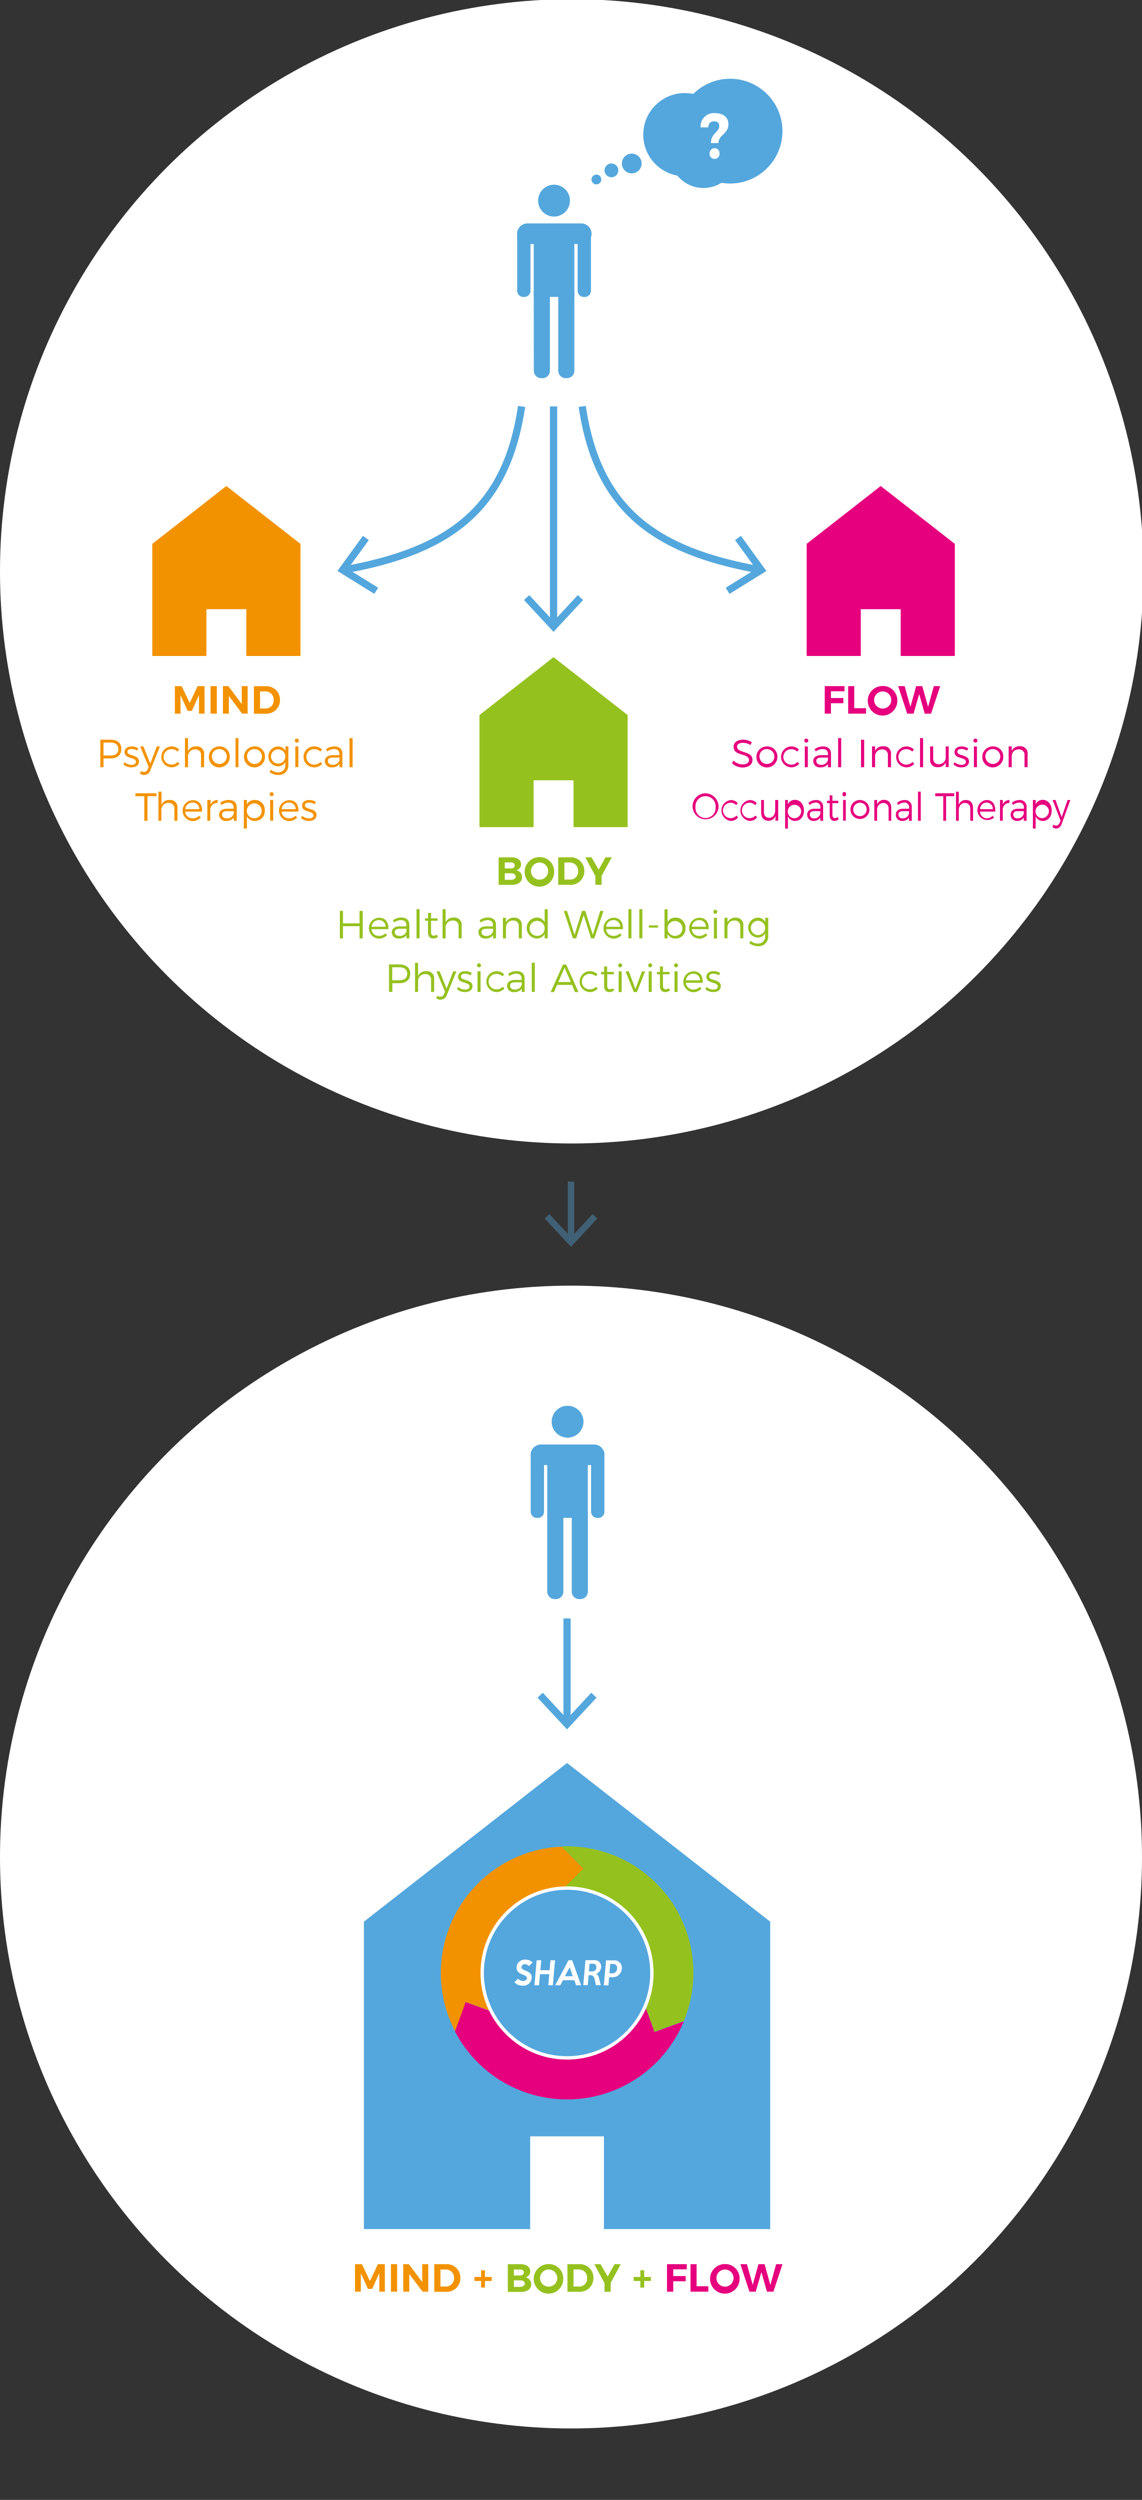 <svg xmlns="http://www.w3.org/2000/svg" viewBox="0 0 320 700"><rect x="0" y="0" width="320" height="700" fill="#333333" stroke="none"/><defs><style>.cls-1{fill:#fff;}.cls-13,.cls-14,.cls-2,.cls-5{fill:none;}.cls-11,.cls-3,.cls-4{fill:#54a7dd;}.cls-10,.cls-15,.cls-3,.cls-9{fill-rule:evenodd;}.cls-13,.cls-14,.cls-5{stroke:#54a7dd;}.cls-11,.cls-14,.cls-5{stroke-miterlimit:10;}.cls-5{stroke-width:2.02px;}.cls-6,.cls-9{fill:#f39200;}.cls-15,.cls-7{fill:#95c11f;}.cls-10,.cls-8{fill:#e6007e;}.cls-11{stroke:#fff;stroke-width:0.94px;}.cls-12{opacity:0.39;}.cls-13{stroke-linejoin:round;stroke-width:1.8px;}.cls-14{stroke-width:2.03px;}</style></defs><title>sharp-single-entry</title><g id="Layer_1" data-name="Layer 1"><circle class="cls-1" cx="160" cy="520" r="160"/><circle class="cls-2" cx="158.89" cy="552.46" r="35.41"/></g><g id="Layer_12" data-name="Layer 12"><path class="cls-3" d="M154.58,398.1h0a4.46,4.46,0,1,1,4.46,4.46A4.46,4.46,0,0,1,154.58,398.1Z"/><path class="cls-3" d="M148.71,407.1h0a1.73,1.73,0,0,1,1.73-1.73h.27a1.73,1.73,0,0,1,1.73,1.73v16.21a1.73,1.73,0,0,1-1.73,1.73h-.27a1.73,1.73,0,0,1-1.73-1.73Z"/><path class="cls-3" d="M165.63,407.1h0a1.73,1.73,0,0,1,1.73-1.73h.27a1.73,1.73,0,0,1,1.73,1.73v16.21a1.73,1.73,0,0,1-1.73,1.73h-.27a1.73,1.73,0,0,1-1.73-1.73Z"/><path class="cls-3" d="M153.35,424h0a2.09,2.09,0,0,1,2.09-2.09h.33a2.09,2.09,0,0,1,2.09,2.09v21.68a2.09,2.09,0,0,1-2.09,2.09h-.33a2.09,2.09,0,0,1-2.09-2.09Z"/><path class="cls-3" d="M160.21,424h0a2.09,2.09,0,0,1,2.09-2.09h.33a2.09,2.09,0,0,1,2.09,2.09v21.68a2.09,2.09,0,0,1-2.09,2.09h-.33a2.09,2.09,0,0,1-2.09-2.09Z"/><path class="cls-3" d="M148.71,407.36h0a2.88,2.88,0,0,1,2.88-2.88h14.89a2.88,2.88,0,0,1,0,5.76H151.59A2.88,2.88,0,0,1,148.71,407.36Z"/><rect class="cls-4" x="153.35" y="409.22" width="11.36" height="15.81"/></g><g id="Layer_11" data-name="Layer 11"><line class="cls-5" x1="158.89" y1="453.18" x2="158.89" y2="482.07"/><polygon class="cls-4" points="150.62 475.37 152.1 473.99 158.89 481.29 165.68 473.99 167.16 475.37 158.89 484.26 150.62 475.37"/></g><g id="Layer_10" data-name="Layer 10"><path class="cls-6" d="M101.42,634l2.24,4.71L105.9,634h1.94v7.7h-1.56v-5.19l-2,4.41H103.1l-2-4.41v5.19H99.48V634Z"/><path class="cls-6" d="M111.28,634v7.7h-1.74V634Z"/><path class="cls-6" d="M114.57,634l3.74,5v-5H120v7.7h-1.58l-3.73-4.94v4.94H113V634Z"/><path class="cls-6" d="M129,637.88a3.81,3.81,0,0,1-4.11,3.85h-3.2V634h3.27A3.77,3.77,0,0,1,129,637.88Zm-1.77,0a2.27,2.27,0,0,0-2.31-2.4h-1.5v4.78H125A2.22,2.22,0,0,0,127.2,637.89Z"/><path class="cls-6" d="M137.77,638.7h-1.88v1.86h-1.08V638.7h-1.88v-1.12h1.88v-1.87h1.08v1.87h1.88Z"/><path class="cls-7" d="M148.57,636a1.7,1.7,0,0,1-1.33,1.69,1.88,1.88,0,0,1,1.61,1.95c0,1.32-1.12,2.13-2.9,2.13h-3.66V634h3.54C147.51,634,148.57,634.77,148.57,636Zm-1.78.32c0-.53-.4-.84-1.06-.83H144v1.68h1.72C146.39,637.13,146.79,636.81,146.79,636.27Zm.26,3.1c0-.56-.51-.9-1.32-.89H144v1.83h1.72C146.54,640.31,147.05,640,147.05,639.38Z"/><path class="cls-7" d="M157.83,637.88a4.14,4.14,0,1,1-4.14-3.91A4,4,0,0,1,157.83,637.88Zm-6.49,0a2.39,2.39,0,0,0,2.38,2.41,2.4,2.4,0,1,0-2.38-2.41Z"/><path class="cls-7" d="M166.29,637.88a3.81,3.81,0,0,1-4.11,3.85H159V634h3.27A3.77,3.77,0,0,1,166.29,637.88Zm-1.77,0a2.27,2.27,0,0,0-2.31-2.4h-1.5v4.78h1.57A2.22,2.22,0,0,0,164.52,637.89Z"/><path class="cls-7" d="M171.12,639.24v2.49h-1.74v-2.44L166.53,634h1.75l2,3.45,1.92-3.45h1.75Z"/><path class="cls-7" d="M182.39,638.7h-1.88v1.86h-1.08V638.7h-1.88v-1.12h1.88v-1.87h1.08v1.87h1.88Z"/><path class="cls-8" d="M192.44,634v1.44h-3.79v1.89h3.48v1.45h-3.48v2.92H186.9V634Z"/><path class="cls-8" d="M195.19,634v6.18h3.3v1.52h-5V634Z"/><path class="cls-8" d="M207.24,637.88a4.14,4.14,0,1,1-4.14-3.91A4,4,0,0,1,207.24,637.88Zm-6.49,0a2.39,2.39,0,0,0,2.38,2.41,2.4,2.4,0,1,0-2.38-2.41Z"/><path class="cls-8" d="M209.3,634l1.62,5.81,1.61-5.81h1.71l1.63,5.81,1.61-5.81h1.78l-2.55,7.7H214.9l-1.55-5.49-1.58,5.49H210l-2.54-7.7Z"/><polygon class="cls-3" points="158.89 493.66 101.97 538.09 101.97 624.17 148.56 624.17 148.56 598.2 169.23 598.2 169.23 624.17 215.82 624.17 215.82 538.09 158.89 493.66"/></g><g id="Layer_9" data-name="Layer 9"><path class="cls-9" d="M135.11,552.46a23.76,23.76,0,0,1,23-23.74l5.45-5.45-6.18-6.18a35.4,35.4,0,0,0-29.84,51.73l3-8.21,7.23,2.63A23.65,23.65,0,0,1,135.11,552.46Z"/><path class="cls-7" d="M194.3,552.46A35.41,35.41,0,0,0,158.89,517c-.52,0-1,0-1.56,0l6.18,6.18-5.45,5.45c.28,0,.55,0,.82,0a23.79,23.79,0,0,1,21.88,33.11l2.62,7.2,8.22-3A35.29,35.29,0,0,0,194.3,552.46Z"/><path class="cls-10" d="M127.49,568.82A35.41,35.41,0,0,0,191.61,566l-8.22,3-2.62-7.2a23.77,23.77,0,0,1-43.06,1.45l-7.23-2.63Z"/><circle class="cls-11" cx="158.89" cy="552.46" r="23.78"/><path class="cls-1" d="M159.3,548.9l-3.73,7H157l.74-1.4h3.2l.49,1.4h1.4l-2.5-7Zm-1,4.47,1.33-2.52.87,2.52Z"/><path class="cls-1" d="M146.4,550.24A1,1,0,0,1,147,550a1.67,1.67,0,0,1,.71.14,1.58,1.58,0,0,1,.52.39l1-1a2.44,2.44,0,0,0-.87-.61,3.26,3.26,0,0,0-1.26-.21,2.47,2.47,0,0,0-.86.15,2.39,2.39,0,0,0-.72.42,2.19,2.19,0,0,0-.52.64,2.1,2.1,0,0,0-.24.82,1.88,1.88,0,0,0,.08.81,1.75,1.75,0,0,0,.35.59,2.15,2.15,0,0,0,.55.43,5.6,5.6,0,0,0,.67.32q.4.16.65.28a1.81,1.81,0,0,1,.39.25.63.63,0,0,1,.18.25.7.7,0,0,1,0,.3.64.64,0,0,1-.1.29.82.82,0,0,1-.21.23,1.08,1.08,0,0,1-.64.21,2.2,2.2,0,0,1-.81-.14,2.3,2.3,0,0,1-.73-.49l-1,1a4.77,4.77,0,0,0,.53.43,2.69,2.69,0,0,0,.55.29,2.93,2.93,0,0,0,.63.17,5,5,0,0,0,.77.05,2.4,2.4,0,0,0,.89-.16,2.48,2.48,0,0,0,.72-.43,2.25,2.25,0,0,0,.5-.63,1.91,1.91,0,0,0,.23-.75,2.31,2.31,0,0,0,0-.74,1.57,1.57,0,0,0-.28-.59,2.12,2.12,0,0,0-.53-.48,4.37,4.37,0,0,0-.81-.4q-.37-.15-.62-.28a2,2,0,0,1-.39-.25.69.69,0,0,1-.2-.26.64.64,0,0,1,0-.3.66.66,0,0,1,.1-.28A.9.9,0,0,1,146.4,550.24Z"/><path class="cls-1" d="M174.14,550.33a2.09,2.09,0,0,0-.42-.74,2,2,0,0,0-.67-.49,2.06,2.06,0,0,0-.86-.18h-2.37l-.61,7h1.28l.2-2.28h1.09a2.29,2.29,0,0,0,.89-.18,2.48,2.48,0,0,0,.76-.5,2.69,2.69,0,0,0,.55-.75,2.58,2.58,0,0,0,.26-.93A2.31,2.31,0,0,0,174.14,550.33Zm-1.32,1.42a1.58,1.58,0,0,1-.3.42,1.44,1.44,0,0,1-.41.29,1.13,1.13,0,0,1-.49.11h-.85l.23-2.64h.85a1,1,0,0,1,.47.11,1.12,1.12,0,0,1,.36.28,1.17,1.17,0,0,1,.22.41,1.31,1.31,0,0,1,0,.51A1.46,1.46,0,0,1,172.82,551.75Z"/><polygon class="cls-1" points="154.01 551.68 151.41 551.68 151.66 548.91 150.38 548.91 149.76 555.9 151.04 555.9 151.31 552.8 153.91 552.8 153.64 555.9 154.91 555.9 155.53 548.91 154.25 548.91 154.01 551.68"/><path class="cls-1" d="M168,552a2.29,2.29,0,0,0,.3-.53,2.09,2.09,0,0,0,.14-.59,2,2,0,0,0-.08-.8,1.75,1.75,0,0,0-.35-.64,1.67,1.67,0,0,0-.59-.42,1.89,1.89,0,0,0-.77-.15h-2.6l-.61,7h1.26l.24-2.78h.48a1.32,1.32,0,0,1,.51.09,1,1,0,0,1,.35.25,1.32,1.32,0,0,1,.23.38,2.43,2.43,0,0,1,.14.48l.33,1.59h1.41a2.26,2.26,0,0,1-.14-.36q-.06-.21-.13-.49l-.1-.42-.08-.35-.08-.31q0-.15-.08-.3a1.59,1.59,0,0,0-.26-.56,1.12,1.12,0,0,0-.48-.35,1.79,1.79,0,0,0,.52-.28A2.32,2.32,0,0,0,168,552Zm-1-.59a1.16,1.16,0,0,1-.26.34,1.13,1.13,0,0,1-.37.21,1.29,1.29,0,0,1-.44.07h-.92l.19-2.18h.92a1.06,1.06,0,0,1,.43.08.94.94,0,0,1,.33.23,1,1,0,0,1,.2.35,1.07,1.07,0,0,1,0,.45A1.15,1.15,0,0,1,167.05,551.45Z"/></g><g id="Layer_8" data-name="Layer 8"><g class="cls-12"><line class="cls-13" x1="160" y1="330.87" x2="160" y2="347.17"/><polygon class="cls-4" points="152.63 341.19 153.95 339.96 160 346.48 166.05 339.96 167.37 341.19 160 349.13 152.63 341.19"/></g></g><g id="Layer_13" data-name="Layer 13"><circle class="cls-1" cx="160.21" cy="159.98" r="160.21"/></g><g id="Layer_7" data-name="Layer 7"><circle class="cls-4" cx="191.89" cy="37.71" r="11.65"/><circle class="cls-4" cx="197.11" cy="43.21" r="9.43"/><circle class="cls-4" cx="204.58" cy="36.72" r="14.67"/><path class="cls-1" d="M200.32,31.68c2.3,0,3.78,1.1,3.78,3.1,0,2.77-2.79,3-2.79,5.28h-2.09c0-2.83,2.32-2.93,2.32-4.83,0-.86-.56-1.26-1.48-1.26s-1.55.56-1.6,1.69l-2.14,0A3.7,3.7,0,0,1,200.32,31.68ZM201.62,43a1.39,1.39,0,1,1-2.77,0,1.39,1.39,0,1,1,2.77,0Z"/><circle class="cls-4" cx="177.02" cy="45.78" r="2.77"/><circle class="cls-4" cx="171.33" cy="47.71" r="1.93"/><circle class="cls-4" cx="167.12" cy="50.26" r="1.37"/></g><g id="Layer_6" data-name="Layer 6"><path class="cls-3" d="M150.79,56.18h0a4.46,4.46,0,1,1,4.46,4.46A4.46,4.46,0,0,1,150.79,56.18Z"/><path class="cls-3" d="M144.92,65.19h0a1.73,1.73,0,0,1,1.73-1.73h.27a1.73,1.73,0,0,1,1.73,1.73V81.42a1.73,1.73,0,0,1-1.73,1.73h-.27a1.73,1.73,0,0,1-1.73-1.73Z"/><path class="cls-3" d="M161.86,65.19h0a1.73,1.73,0,0,1,1.73-1.73h.27a1.73,1.73,0,0,1,1.73,1.73V81.42a1.73,1.73,0,0,1-1.73,1.73h-.27a1.73,1.73,0,0,1-1.73-1.73Z"/><path class="cls-3" d="M149.56,82.1h0A2.09,2.09,0,0,1,151.65,80H152a2.09,2.09,0,0,1,2.09,2.09v21.71A2.09,2.09,0,0,1,152,105.9h-.33a2.09,2.09,0,0,1-2.09-2.09Z"/><path class="cls-3" d="M156.43,82.1h0A2.09,2.09,0,0,1,158.52,80h.33a2.09,2.09,0,0,1,2.09,2.09v21.71a2.09,2.09,0,0,1-2.09,2.09h-.33a2.09,2.09,0,0,1-2.09-2.09Z"/><path class="cls-3" d="M144.91,65.45h0a2.89,2.89,0,0,1,2.89-2.89h14.9a2.89,2.89,0,1,1,0,5.77H147.8A2.89,2.89,0,0,1,144.91,65.45Z"/><rect class="cls-4" x="149.56" y="67.31" width="11.38" height="15.83"/></g><g id="Layer_5" data-name="Layer 5"><path class="cls-14" d="M146.15,113.8c-4.27,29-20.51,40.45-49.44,45.71"/><polygon class="cls-4" points="101.69 150.04 103.34 151.23 97.47 159.31 105.96 164.57 104.89 166.29 94.55 159.88 101.69 150.04"/><path class="cls-14" d="M163.15,113.8c4.27,29,20.51,40.45,49.44,45.71"/><polygon class="cls-4" points="204.42 166.3 203.35 164.58 211.83 159.31 205.97 151.23 207.61 150.04 214.75 159.89 204.42 166.3"/><line class="cls-14" x1="155.11" y1="113.8" x2="155.11" y2="174.73"/><polygon class="cls-4" points="146.83 168.02 148.31 166.64 155.11 173.95 161.91 166.64 163.39 168.02 155.11 176.93 146.83 168.02"/></g><g id="Layer_4" data-name="Layer 4"><path class="cls-8" d="M236.63,192.13v1.44h-3.79v1.89h3.48v1.45h-3.48v2.92h-1.74v-7.7Z"/><path class="cls-8" d="M239.37,192.13v6.18h3.3v1.52h-5v-7.7Z"/><path class="cls-8" d="M251.43,196a4.14,4.14,0,1,1-4.14-3.91A4,4,0,0,1,251.43,196Zm-6.49,0a2.39,2.39,0,0,0,2.38,2.41,2.4,2.4,0,1,0-2.38-2.41Z"/><path class="cls-8" d="M253.49,192.13l1.62,5.81,1.61-5.81h1.71l1.63,5.81,1.61-5.81h1.78l-2.55,7.7h-1.79l-1.55-5.49L256,199.83h-1.79l-2.54-7.7Z"/><path class="cls-8" d="M208.17,208c-1,0-1.64.4-1.64,1.06,0,2,4.33,1,4.32,3.75,0,1.28-1.13,2.1-2.78,2.1a4.39,4.39,0,0,1-2.95-1.18l.4-.76a3.87,3.87,0,0,0,2.56,1.08c1.11,0,1.8-.45,1.8-1.2,0-2.06-4.32-1-4.32-3.73,0-1.21,1.07-2,2.66-2a4.55,4.55,0,0,1,2.44.72l-.37.78A4.06,4.06,0,0,0,208.17,208Z"/><path class="cls-8" d="M217.83,211.93a2.94,2.94,0,1,1-2.94-2.92A2.82,2.82,0,0,1,217.83,211.93Zm-5,0a2.08,2.08,0,1,0,2.08-2.17A2,2,0,0,0,212.82,211.94Z"/><path class="cls-8" d="M221.66,209.78a2.16,2.16,0,0,0,0,4.32,2.26,2.26,0,0,0,1.79-.75l.5.51a2.91,2.91,0,0,1-2.32,1,2.93,2.93,0,0,1,0-5.85,3.05,3.05,0,0,1,2.23.86l-.47.59A2.41,2.41,0,0,0,221.66,209.78Z"/><path class="cls-8" d="M226.49,207.38a.56.56,0,1,1-1.12,0,.56.56,0,1,1,1.12,0Zm-.13,1.66v5.79h-.85V209Z"/><path class="cls-8" d="M232,214.83v-.9a2.5,2.5,0,0,1-2.12.94,1.79,1.79,0,0,1-2-1.75c0-1,.8-1.65,2.17-1.66H232v-.36c0-.85-.53-1.36-1.55-1.36a3.15,3.15,0,0,0-1.84.67l-.36-.61a3.89,3.89,0,0,1,2.37-.78c1.43,0,2.22.76,2.23,2v3.83Zm0-2v-.7h-1.8c-1,0-1.47.3-1.47.95s.52,1.07,1.33,1.07A1.86,1.86,0,0,0,232,212.84Z"/><path class="cls-8" d="M235.71,206.67v8.16h-.86v-8.16Z"/><path class="cls-8" d="M242.15,207.13v7.7h-.88v-7.7Z"/><path class="cls-8" d="M249.66,211.27v3.56h-.86v-3.34a1.51,1.51,0,0,0-1.64-1.65,1.9,1.9,0,0,0-1.95,1.89v3.1h-.86V209h.86v1.28a2.29,2.29,0,0,1,2.24-1.31A2,2,0,0,1,249.66,211.27Z"/><path class="cls-8" d="M253.9,209.78a2.16,2.16,0,0,0,0,4.32,2.26,2.26,0,0,0,1.79-.75l.5.51a2.91,2.91,0,0,1-2.32,1,2.93,2.93,0,0,1,0-5.85,3.05,3.05,0,0,1,2.23.86l-.47.59A2.41,2.41,0,0,0,253.9,209.78Z"/><path class="cls-8" d="M258.66,206.67v8.16h-.86v-8.16Z"/><path class="cls-8" d="M265.83,209v5.79H265v-1.31a2.21,2.21,0,0,1-2.2,1.34,2,2,0,0,1-2.17-2.26V209h.86v3.34a1.5,1.5,0,0,0,1.61,1.65,1.93,1.93,0,0,0,1.9-2.16V209Z"/><path class="cls-8" d="M269.41,209.73c-.65,0-1.14.23-1.14.78,0,1.31,3.24.64,3.24,2.72,0,1.13-1,1.64-2.12,1.64a3.27,3.27,0,0,1-2.22-.81l.33-.63a2.94,2.94,0,0,0,1.92.74c.68,0,1.23-.26,1.24-.85,0-1.41-3.21-.69-3.2-2.74,0-1.1,1-1.57,2-1.57a3.44,3.44,0,0,1,1.85.53l-.33.66A3.05,3.05,0,0,0,269.41,209.73Z"/><path class="cls-8" d="M273.88,207.38a.56.56,0,1,1-1.12,0,.56.56,0,1,1,1.12,0Zm-.13,1.66v5.79h-.85V209Z"/><path class="cls-8" d="M281.13,211.93A2.94,2.94,0,1,1,278.2,209,2.82,2.82,0,0,1,281.13,211.93Zm-5,0a2.08,2.08,0,1,0,2.08-2.17A2,2,0,0,0,276.12,211.94Z"/><path class="cls-8" d="M287.94,211.27v3.56h-.86v-3.34a1.51,1.51,0,0,0-1.64-1.65,1.9,1.9,0,0,0-1.95,1.89v3.1h-.86V209h.86v1.28a2.29,2.29,0,0,1,2.24-1.31A2,2,0,0,1,287.94,211.27Z"/><path class="cls-8" d="M201.34,226a3.64,3.64,0,1,1-3.62-3.87A3.74,3.74,0,0,1,201.34,226Zm-6.46,0a2.83,2.83,0,1,0,5.64,0,2.83,2.83,0,1,0-5.64,0Z"/><path class="cls-8" d="M204.76,224.78a2.16,2.16,0,1,0,1.61,3.58l.45.51a2.51,2.51,0,0,1-2.09,1,2.95,2.95,0,0,1,0-5.85,2.6,2.6,0,0,1,2,.86l-.43.59A2.06,2.06,0,0,0,204.76,224.78Z"/><path class="cls-8" d="M210.07,224.78a2.16,2.16,0,1,0,1.61,3.58l.45.51a2.51,2.51,0,0,1-2.09,1,2.95,2.95,0,0,1,0-5.85,2.6,2.6,0,0,1,2,.86l-.43.59A2.06,2.06,0,0,0,210.07,224.78Z"/><path class="cls-8" d="M218.06,224v5.79h-.77v-1.31a2,2,0,0,1-2,1.34c-1.22,0-2-.86-2-2.26V224h.77v3.34c0,1,.54,1.65,1.45,1.65,1.08,0,1.71-.9,1.71-2.16V224Z"/><path class="cls-8" d="M225.27,226.95c0,1.72-1,2.92-2.49,2.92a2.16,2.16,0,0,1-2-1.28V232H220V224h.77v1.24a2.15,2.15,0,0,1,2-1.28C224.24,224,225.27,225.22,225.27,226.95Zm-.78,0a1.89,1.89,0,1,0-1.86,2.18A2,2,0,0,0,224.49,226.93Z"/><path class="cls-8" d="M229.87,229.83v-.9a2.16,2.16,0,0,1-1.91.94,1.69,1.69,0,0,1-1.77-1.75c0-1,.72-1.65,2-1.66h1.71v-.36a1.25,1.25,0,0,0-1.4-1.36,2.67,2.67,0,0,0-1.65.67l-.33-.61a3.28,3.28,0,0,1,2.13-.78,1.84,1.84,0,0,1,2,2v3.83Zm0-2v-.7h-1.62c-.87,0-1.33.3-1.33.95a1.07,1.07,0,0,0,1.2,1.07A1.69,1.69,0,0,0,229.86,227.84Z"/><path class="cls-8" d="M235,229.43a2,2,0,0,1-1.18.43c-.76,0-1.33-.5-1.33-1.64v-3.33h-.75v-.67h.75V222.7h.76v1.52h1.65v.67h-1.65v3.19c0,.7.25,1,.69,1a1.67,1.67,0,0,0,.83-.3Z"/><path class="cls-8" d="M237.08,222.38a.51.51,0,1,1-1,0,.51.51,0,1,1,1,0ZM237,224v5.79h-.76V224Z"/><path class="cls-8" d="M243.61,226.93A2.66,2.66,0,1,1,241,224,2.69,2.69,0,0,1,243.61,226.93Zm-4.52,0a1.89,1.89,0,1,0,1.87-2.17A1.95,1.95,0,0,0,239.09,226.94Z"/><path class="cls-8" d="M249.74,226.27v3.56H249v-3.34c0-1-.55-1.65-1.48-1.65a1.8,1.8,0,0,0-1.75,1.89v3.1H245V224h.77v1.28a2,2,0,0,1,2-1.31C249,224,249.74,224.86,249.74,226.27Z"/><path class="cls-8" d="M254.7,229.83v-.9a2.16,2.16,0,0,1-1.91.94,1.69,1.69,0,0,1-1.77-1.75c0-1,.72-1.65,2-1.66h1.71v-.36a1.25,1.25,0,0,0-1.4-1.36,2.67,2.67,0,0,0-1.65.67l-.33-.61a3.28,3.28,0,0,1,2.13-.78,1.84,1.84,0,0,1,2,2v3.83Zm0-2v-.7h-1.62c-.87,0-1.33.3-1.33.95a1.07,1.07,0,0,0,1.2,1.07A1.69,1.69,0,0,0,254.69,227.84Z"/><path class="cls-8" d="M258,221.67v8.16h-.77v-8.16Z"/><path class="cls-8" d="M267.38,222.13v.81h-2.27v6.89h-.79v-6.89h-2.26v-.81Z"/><path class="cls-8" d="M272.66,226.27v3.56h-.77v-3.34c0-1-.55-1.65-1.48-1.65-1.11,0-1.76.89-1.76,2.16v2.84h-.77v-8.16h.77v3.67a2,2,0,0,1,2-1.33C271.93,224,272.66,224.86,272.66,226.27Z"/><path class="cls-8" d="M278.88,227.26h-4.26a1.93,1.93,0,0,0,1.89,1.89,2.09,2.09,0,0,0,1.61-.74l.43.5a2.81,2.81,0,1,1-2.11-4.9C278.13,224,279,225.3,278.88,227.26Zm-.69-.68a1.73,1.73,0,0,0-1.74-1.85,1.84,1.84,0,0,0-1.82,1.85Z"/><path class="cls-8" d="M282.85,224v.84a1.82,1.82,0,0,0-1.87,1.9v3.08h-.77V224H281v1.29A2,2,0,0,1,282.85,224Z"/><path class="cls-8" d="M286.88,229.83v-.9a2.16,2.16,0,0,1-1.91.94,1.69,1.69,0,0,1-1.77-1.75c0-1,.72-1.65,2-1.66h1.71v-.36a1.25,1.25,0,0,0-1.4-1.36,2.67,2.67,0,0,0-1.65.67l-.33-.61a3.28,3.28,0,0,1,2.13-.78,1.84,1.84,0,0,1,2,2v3.83Zm0-2v-.7h-1.62c-.87,0-1.33.3-1.33.95a1.07,1.07,0,0,0,1.2,1.07A1.69,1.69,0,0,0,286.87,227.84Z"/><path class="cls-8" d="M294.69,226.95c0,1.72-1,2.92-2.49,2.92a2.16,2.16,0,0,1-2-1.28V232h-.77V224h.77v1.24a2.15,2.15,0,0,1,2-1.28C293.66,224,294.69,225.22,294.69,226.95Zm-.78,0A1.89,1.89,0,1,0,292,229.1,2,2,0,0,0,293.91,226.93Z"/><path class="cls-8" d="M296,232a1.55,1.55,0,0,1-1.1-.42l.33-.68a1.16,1.16,0,0,0,.73.27c.41,0,.74-.29,1-.84l.22-.55L294.95,224h.81l1.73,4.82,1.65-4.82h.79l-2.4,6.61C297.21,231.54,296.67,232,296,232Z"/><polygon class="cls-10" points="246.79 136.09 226.03 152.29 226.03 183.68 241.2 183.68 241.2 170.58 252.38 170.58 252.38 183.68 267.55 183.68 267.55 152.29 246.79 136.09"/></g><g id="Layer_3" data-name="Layer 3"><path class="cls-7" d="M146,242a1.7,1.7,0,0,1-1.33,1.69,1.88,1.88,0,0,1,1.61,1.95c0,1.32-1.12,2.13-2.9,2.13h-3.66v-7.7h3.54C145,240.06,146,240.79,146,242Zm-1.78.32c0-.53-.4-.84-1.06-.83h-1.72v1.68h1.72C143.84,243.16,144.24,242.84,144.24,242.3Zm.26,3.1c0-.56-.51-.9-1.32-.89h-1.72v1.83h1.72C144,246.34,144.5,246,144.5,245.4Z"/><path class="cls-7" d="M155.28,243.91a4.14,4.14,0,1,1-4.14-3.91A4,4,0,0,1,155.28,243.91Zm-6.49,0a2.39,2.39,0,0,0,2.38,2.41,2.4,2.4,0,1,0-2.38-2.41Z"/><path class="cls-7" d="M163.74,243.91a3.81,3.81,0,0,1-4.12,3.85h-3.2v-7.7h3.27A3.78,3.78,0,0,1,163.74,243.91Zm-1.77,0a2.27,2.27,0,0,0-2.31-2.4h-1.5v4.78h1.57A2.22,2.22,0,0,0,162,243.92Z"/><path class="cls-7" d="M168.57,245.27v2.49h-1.74v-2.44L164,240.06h1.75l2,3.45,1.92-3.45h1.75Z"/><path class="cls-7" d="M96.11,255.06v3.49h4.64v-3.49h.88v7.7h-.88v-3.41H96.11v3.41h-.88v-7.7Z"/><path class="cls-7" d="M108.83,260.18H104.1a2,2,0,0,0,2.1,1.89,2.43,2.43,0,0,0,1.79-.74l.47.5a3.08,3.08,0,0,1-2.33,1,2.93,2.93,0,0,1,0-5.85C108,256.94,108.92,258.23,108.83,260.18Zm-.77-.68a1.83,1.83,0,0,0-1.94-1.85,2,2,0,0,0-2,1.85Z"/><path class="cls-7" d="M113.9,262.76v-.9a2.5,2.5,0,0,1-2.12.94,1.79,1.79,0,0,1-2-1.75c0-1,.8-1.65,2.17-1.66h1.9V259c0-.85-.53-1.36-1.55-1.36a3.15,3.15,0,0,0-1.84.67l-.36-.61a3.89,3.89,0,0,1,2.37-.78c1.43,0,2.22.76,2.23,2v3.83Zm0-2v-.7h-1.8c-1,0-1.47.3-1.47.95s.52,1.07,1.33,1.07A1.86,1.86,0,0,0,113.89,260.77Z"/><path class="cls-7" d="M117.57,254.59v8.16h-.86v-8.16Z"/><path class="cls-7" d="M122.71,262.36a2.32,2.32,0,0,1-1.31.43c-.85,0-1.47-.5-1.47-1.64v-3.33h-.84v-.67h.84v-1.52h.85v1.52h1.84v.67h-1.84V261c0,.7.28,1,.77,1a2,2,0,0,0,.92-.3Z"/><path class="cls-7" d="M129.37,259.19v3.56h-.86v-3.34a1.51,1.51,0,0,0-1.64-1.65,1.94,1.94,0,0,0-2,2.16v2.84h-.86v-8.16h.86v3.67a2.27,2.27,0,0,1,2.25-1.33A2,2,0,0,1,129.37,259.19Z"/><path class="cls-7" d="M138.18,262.76v-.9a2.5,2.5,0,0,1-2.12.94,1.79,1.79,0,0,1-2-1.75c0-1,.8-1.65,2.17-1.66h1.9V259c0-.85-.53-1.36-1.55-1.36a3.15,3.15,0,0,0-1.84.67l-.36-.61a3.89,3.89,0,0,1,2.37-.78c1.43,0,2.22.76,2.23,2v3.83Zm0-2v-.7h-1.8c-1,0-1.47.3-1.47.95s.52,1.07,1.33,1.07A1.86,1.86,0,0,0,138.17,260.77Z"/><path class="cls-7" d="M146.23,259.19v3.56h-.86v-3.34a1.51,1.51,0,0,0-1.64-1.65,1.9,1.9,0,0,0-1.95,1.89v3.1h-.86V257h.86v1.28a2.29,2.29,0,0,1,2.24-1.31A2,2,0,0,1,146.23,259.19Z"/><path class="cls-7" d="M153.47,254.59v8.16h-.86v-1.24a2.42,2.42,0,0,1-2.26,1.29,2.94,2.94,0,0,1,0-5.87,2.43,2.43,0,0,1,2.27,1.3v-3.63Zm-.86,5.28a2.1,2.1,0,1,0-2.09,2.19A2.07,2.07,0,0,0,152.61,259.88Z"/><path class="cls-7" d="M158.88,255.06l2.11,6.71,2.09-6.71H164l2.11,6.71,2.09-6.71h.91l-2.58,7.7h-.9l-2.08-6.52-2.1,6.52h-.9l-2.57-7.7Z"/><path class="cls-7" d="M174.56,260.18h-4.73a2,2,0,0,0,2.1,1.89,2.43,2.43,0,0,0,1.79-.74l.47.5a3.08,3.08,0,0,1-2.33,1,2.93,2.93,0,0,1,0-5.85C173.72,256.94,174.65,258.23,174.56,260.18Zm-.77-.68a1.83,1.83,0,0,0-1.94-1.85,2,2,0,0,0-2,1.85Z"/><path class="cls-7" d="M176.94,254.59v8.16h-.86v-8.16Z"/><path class="cls-7" d="M180,254.59v8.16h-.86v-8.16Z"/><path class="cls-7" d="M184.39,259.12v.63h-2.58v-.63Z"/><path class="cls-7" d="M192.08,259.88a2.71,2.71,0,0,1-2.76,2.92,2.43,2.43,0,0,1-2.26-1.28v1.24h-.86v-8.16h.86v3.62a2.42,2.42,0,0,1,2.23-1.28A2.74,2.74,0,0,1,192.08,259.88Zm-.87,0a2.08,2.08,0,1,0-2.07,2.18A2.05,2.05,0,0,0,191.21,259.85Z"/><path class="cls-7" d="M198.58,260.18h-4.73a2,2,0,0,0,2.1,1.89,2.43,2.43,0,0,0,1.79-.74l.47.5a3.08,3.08,0,0,1-2.33,1,2.93,2.93,0,0,1,0-5.85C197.75,256.94,198.67,258.23,198.58,260.18Zm-.77-.68a1.83,1.83,0,0,0-1.94-1.85,2,2,0,0,0-2,1.85Z"/><path class="cls-7" d="M201,255.31a.56.56,0,1,1-1.12,0,.56.56,0,1,1,1.12,0ZM200.9,257v5.79h-.85V257Z"/><path class="cls-7" d="M208.29,259.19v3.56h-.86v-3.34a1.51,1.51,0,0,0-1.64-1.65,1.9,1.9,0,0,0-1.95,1.89v3.1H203V257h.86v1.28a2.29,2.29,0,0,1,2.24-1.31A2,2,0,0,1,208.29,259.19Z"/><path class="cls-7" d="M215.26,257v5.18a2.66,2.66,0,0,1-2.92,2.76,3.84,3.84,0,0,1-2.38-.85l.4-.63a3,3,0,0,0,1.95.74,1.92,1.92,0,0,0,2.09-2v-.88a2.28,2.28,0,0,1-2.13,1.21,2.79,2.79,0,0,1,0-5.57,2.3,2.3,0,0,1,2.16,1.21V257Zm-.86,2.76a2,2,0,1,0-2,2.07A2,2,0,0,0,214.4,259.73Z"/><path class="cls-7" d="M114.94,272.64c0,1.69-1.1,2.67-3,2.67h-2v2.44H109v-7.7h2.89C113.84,270.06,114.94,271,114.94,272.64Zm-.85,0c0-1.18-.8-1.79-2.19-1.79h-2v3.63h2C113.29,274.5,114.1,273.87,114.1,272.66Z"/><path class="cls-7" d="M121.65,274.19v3.56h-.86v-3.34a1.51,1.51,0,0,0-1.64-1.65,1.94,1.94,0,0,0-2,2.16v2.84h-.86v-8.16h.86v3.67a2.27,2.27,0,0,1,2.25-1.33A2,2,0,0,1,121.65,274.19Z"/><path class="cls-7" d="M123.45,279.92a1.83,1.83,0,0,1-1.22-.42l.36-.68a1.37,1.37,0,0,0,.81.27,1.16,1.16,0,0,0,1.06-.84l.24-.55L122.3,272h.9l1.93,4.82L127,272h.88l-2.66,6.61A1.87,1.87,0,0,1,123.45,279.92Z"/><path class="cls-7" d="M130.31,272.65c-.65,0-1.14.23-1.14.78,0,1.31,3.23.64,3.23,2.72,0,1.13-1,1.64-2.12,1.64a3.27,3.27,0,0,1-2.22-.81l.33-.63a2.94,2.94,0,0,0,1.93.74c.68,0,1.23-.26,1.24-.85,0-1.41-3.21-.69-3.2-2.74,0-1.1,1-1.57,2-1.57a3.44,3.44,0,0,1,1.85.53l-.33.66A3.05,3.05,0,0,0,130.31,272.65Z"/><path class="cls-7" d="M134.79,270.31a.56.56,0,1,1-1.12,0,.56.56,0,1,1,1.12,0Zm-.13,1.66v5.79h-.85V272Z"/><path class="cls-7" d="M139.07,272.71a2.16,2.16,0,0,0,0,4.32,2.26,2.26,0,0,0,1.79-.75l.5.51a2.91,2.91,0,0,1-2.32,1,2.93,2.93,0,0,1,0-5.85,3.05,3.05,0,0,1,2.23.86l-.47.59A2.4,2.4,0,0,0,139.07,272.71Z"/><path class="cls-7" d="M146.2,277.76v-.9a2.5,2.5,0,0,1-2.12.94,1.79,1.79,0,0,1-2-1.75c0-1,.8-1.65,2.17-1.66h1.9V274c0-.85-.53-1.36-1.55-1.36a3.15,3.15,0,0,0-1.84.67l-.36-.61a3.89,3.89,0,0,1,2.37-.78c1.43,0,2.22.76,2.23,2v3.83Zm0-2v-.7h-1.8c-1,0-1.47.3-1.47.95s.52,1.07,1.33,1.07A1.86,1.86,0,0,0,146.18,275.77Z"/><path class="cls-7" d="M149.86,269.59v8.16H149v-8.16Z"/><path class="cls-7" d="M160.29,275.79H156.1l-.86,2h-.94l3.45-7.7h.91l3.44,7.7h-1Zm-.35-.81-1.75-4-1.73,4Z"/><path class="cls-7" d="M165.21,272.71a2.16,2.16,0,0,0,0,4.32,2.26,2.26,0,0,0,1.79-.75l.5.51a2.91,2.91,0,0,1-2.32,1,2.93,2.93,0,0,1,0-5.85,3.05,3.05,0,0,1,2.23.86l-.47.59A2.41,2.41,0,0,0,165.21,272.71Z"/><path class="cls-7" d="M172.06,277.36a2.32,2.32,0,0,1-1.31.43c-.85,0-1.47-.5-1.47-1.64v-3.33h-.84v-.67h.84v-1.52h.85v1.52H172v.67h-1.84V276c0,.7.27,1,.77,1a2,2,0,0,0,.92-.3Z"/><path class="cls-7" d="M174.33,270.31a.56.56,0,1,1-1.12,0,.56.56,0,1,1,1.12,0ZM174.2,272v5.79h-.85V272Z"/><path class="cls-7" d="M176.2,272l1.85,4.92,1.84-4.92h.87l-2.28,5.79h-.89l-2.3-5.79Z"/><path class="cls-7" d="M182.75,270.31a.56.56,0,1,1-1.12,0,.56.56,0,1,1,1.12,0Zm-.13,1.66v5.79h-.85V272Z"/><path class="cls-7" d="M187.7,277.36a2.32,2.32,0,0,1-1.31.43c-.85,0-1.47-.5-1.47-1.64v-3.33h-.84v-.67h.84v-1.52h.85v1.52h1.84v.67h-1.84V276c0,.7.27,1,.77,1a2,2,0,0,0,.92-.3Z"/><path class="cls-7" d="M190,270.31a.56.56,0,1,1-1.12,0,.56.56,0,1,1,1.12,0Zm-.13,1.66v5.79H189V272Z"/><path class="cls-7" d="M196.93,275.18H192.2a2,2,0,0,0,2.1,1.89,2.43,2.43,0,0,0,1.79-.74l.47.5a3.08,3.08,0,0,1-2.33,1,2.93,2.93,0,0,1,0-5.85C196.09,271.94,197,273.23,196.93,275.18Zm-.77-.68a1.83,1.83,0,0,0-1.94-1.85,2,2,0,0,0-2,1.85Z"/><path class="cls-7" d="M199.88,272.65c-.65,0-1.14.23-1.14.78,0,1.31,3.24.64,3.24,2.72,0,1.13-1,1.64-2.12,1.64a3.27,3.27,0,0,1-2.22-.81l.33-.63a2.94,2.94,0,0,0,1.92.74c.68,0,1.23-.26,1.24-.85,0-1.41-3.21-.69-3.2-2.74,0-1.1,1-1.57,2-1.57a3.44,3.44,0,0,1,1.85.53l-.33.66A3.05,3.05,0,0,0,199.88,272.65Z"/><polygon class="cls-15" points="155.11 184.01 134.35 200.22 134.35 231.61 149.52 231.61 149.52 218.5 160.7 218.5 160.7 231.61 175.87 231.61 175.87 200.22 155.11 184.01"/></g><g id="Layer_2" data-name="Layer 2"><path class="cls-6" d="M50.91,192.13l2.24,4.71,2.23-4.71h1.94v7.7H55.76v-5.19l-2,4.41H52.58l-2-4.41v5.19H49v-7.7Z"/><path class="cls-6" d="M60.76,192.13v7.7H59v-7.7Z"/><path class="cls-6" d="M64,192.13l3.74,5v-5h1.65v7.7H67.86l-3.73-4.94v4.94H62.47v-7.7Z"/><path class="cls-6" d="M78.45,196a3.81,3.81,0,0,1-4.11,3.85h-3.2v-7.7H74.4A3.77,3.77,0,0,1,78.45,196Zm-1.77,0a2.27,2.27,0,0,0-2.31-2.4h-1.5v4.78h1.57A2.22,2.22,0,0,0,76.68,196Z"/><path class="cls-6" d="M34,209.71c0,1.69-1.1,2.67-3,2.67H29v2.44h-.88v-7.7H31C32.92,207.13,34,208.08,34,209.71Zm-.85,0c0-1.18-.8-1.79-2.19-1.79H29v3.63h2C32.37,211.57,33.17,210.95,33.17,209.74Z"/><path class="cls-6" d="M36.85,209.73c-.65,0-1.14.23-1.14.78,0,1.31,3.23.64,3.23,2.72,0,1.13-1,1.64-2.12,1.64a3.27,3.27,0,0,1-2.22-.81l.33-.63a2.94,2.94,0,0,0,1.93.74c.68,0,1.23-.26,1.24-.85,0-1.41-3.21-.69-3.2-2.74,0-1.1,1-1.57,2-1.57a3.44,3.44,0,0,1,1.85.53l-.33.66A3.05,3.05,0,0,0,36.85,209.73Z"/><path class="cls-6" d="M40.42,217a1.83,1.83,0,0,1-1.22-.42l.36-.68a1.37,1.37,0,0,0,.81.27,1.16,1.16,0,0,0,1.06-.84l.24-.55L39.28,209h.9l1.93,4.82L43.94,209h.88l-2.66,6.61A1.87,1.87,0,0,1,40.42,217Z"/><path class="cls-6" d="M48,209.78a2.16,2.16,0,0,0,0,4.32,2.26,2.26,0,0,0,1.79-.75l.5.51a2.91,2.91,0,0,1-2.32,1,2.93,2.93,0,0,1,0-5.85,3.05,3.05,0,0,1,2.23.86l-.47.59A2.4,2.4,0,0,0,48,209.78Z"/><path class="cls-6" d="M57.19,211.27v3.56h-.86v-3.34a1.51,1.51,0,0,0-1.64-1.65,1.94,1.94,0,0,0-2,2.16v2.84h-.86v-8.16h.86v3.67A2.27,2.27,0,0,1,55,209,2,2,0,0,1,57.19,211.27Z"/><path class="cls-6" d="M64.39,211.93A2.94,2.94,0,1,1,61.45,209,2.82,2.82,0,0,1,64.39,211.93Zm-5,0a2.08,2.08,0,1,0,2.08-2.17A2,2,0,0,0,59.38,211.94Z"/><path class="cls-6" d="M66.81,206.67v8.16H66v-8.16Z"/><path class="cls-6" d="M74.25,211.93A2.94,2.94,0,1,1,71.31,209,2.82,2.82,0,0,1,74.25,211.93Zm-5,0a2.08,2.08,0,1,0,2.08-2.17A2,2,0,0,0,69.23,211.94Z"/><path class="cls-6" d="M80.8,209v5.18A2.66,2.66,0,0,1,77.89,217a3.84,3.84,0,0,1-2.38-.85l.4-.63a3,3,0,0,0,1.95.74,1.92,1.92,0,0,0,2.09-2v-.88a2.28,2.28,0,0,1-2.13,1.21,2.79,2.79,0,0,1,0-5.57,2.3,2.3,0,0,1,2.16,1.21V209Zm-.86,2.76a2,2,0,1,0-2,2.07A2,2,0,0,0,79.95,211.8Z"/><path class="cls-6" d="M83.73,207.38a.56.56,0,1,1-1.12,0,.56.56,0,1,1,1.12,0ZM83.6,209v5.79h-.85V209Z"/><path class="cls-6" d="M88,209.78a2.16,2.16,0,0,0,0,4.32,2.26,2.26,0,0,0,1.79-.75l.5.51a2.91,2.91,0,0,1-2.32,1A2.93,2.93,0,0,1,88,209a3.05,3.05,0,0,1,2.23.86l-.47.59A2.4,2.4,0,0,0,88,209.78Z"/><path class="cls-6" d="M95.14,214.83v-.9a2.5,2.5,0,0,1-2.12.94,1.79,1.79,0,0,1-2-1.75c0-1,.8-1.65,2.17-1.66h1.9v-.36c0-.85-.53-1.36-1.55-1.36a3.15,3.15,0,0,0-1.84.67l-.36-.61a3.89,3.89,0,0,1,2.37-.78c1.43,0,2.22.76,2.23,2v3.83Zm0-2v-.7h-1.8c-1,0-1.47.3-1.47.95s.52,1.07,1.33,1.07A1.86,1.86,0,0,0,95.13,212.84Z"/><path class="cls-6" d="M98.8,206.67v8.16h-.86v-8.16Z"/><path class="cls-6" d="M43.84,222.13v.81H41.32v6.89h-.88v-6.89H37.94v-.81Z"/><path class="cls-6" d="M49.72,226.27v3.56h-.86v-3.34a1.51,1.51,0,0,0-1.64-1.65,1.94,1.94,0,0,0-2,2.16v2.84H44.4v-8.16h.86v3.67A2.27,2.27,0,0,1,47.52,224,2,2,0,0,1,49.72,226.27Z"/><path class="cls-6" d="M56.63,227.26H51.9a2,2,0,0,0,2.1,1.89,2.43,2.43,0,0,0,1.79-.74l.47.5a3.08,3.08,0,0,1-2.33,1,2.93,2.93,0,0,1,0-5.85C55.79,224,56.71,225.3,56.63,227.26Zm-.77-.68a1.83,1.83,0,0,0-1.94-1.85,2,2,0,0,0-2,1.85Z"/><path class="cls-6" d="M61,224v.84a1.93,1.93,0,0,0-2.08,1.9v3.08H58.1V224H59v1.29A2.17,2.17,0,0,1,61,224Z"/><path class="cls-6" d="M65.51,229.83v-.9a2.5,2.5,0,0,1-2.12.94,1.79,1.79,0,0,1-2-1.75c0-1,.8-1.65,2.17-1.66h1.9v-.36c0-.85-.53-1.36-1.55-1.36a3.15,3.15,0,0,0-1.84.67l-.36-.61A3.89,3.89,0,0,1,64.1,224c1.43,0,2.22.76,2.23,2v3.83Zm0-2v-.7H63.7c-1,0-1.47.3-1.47.95s.52,1.07,1.33,1.07A1.86,1.86,0,0,0,65.5,227.84Z"/><path class="cls-6" d="M74.19,226.95a2.71,2.71,0,0,1-2.76,2.92,2.43,2.43,0,0,1-2.25-1.28V232h-.86V224h.86v1.24A2.42,2.42,0,0,1,71.41,224,2.74,2.74,0,0,1,74.19,226.95Zm-.87,0a2.08,2.08,0,1,0-2.07,2.18A2.05,2.05,0,0,0,73.32,226.93Z"/><path class="cls-6" d="M76.68,222.38a.56.56,0,1,1-1.12,0,.56.56,0,1,1,1.12,0ZM76.55,224v5.79H75.7V224Z"/><path class="cls-6" d="M83.63,227.26H78.9a2,2,0,0,0,2.1,1.89,2.43,2.43,0,0,0,1.79-.74l.47.5a3.08,3.08,0,0,1-2.33,1,2.93,2.93,0,0,1,0-5.85C82.79,224,83.72,225.3,83.63,227.26Zm-.77-.68a1.83,1.83,0,0,0-1.94-1.85,2,2,0,0,0-2,1.85Z"/><path class="cls-6" d="M86.59,224.73c-.65,0-1.14.23-1.14.78,0,1.31,3.23.64,3.23,2.72,0,1.13-1,1.64-2.12,1.64a3.27,3.27,0,0,1-2.22-.81l.33-.63a2.94,2.94,0,0,0,1.93.74c.68,0,1.23-.26,1.24-.85,0-1.41-3.21-.69-3.2-2.74,0-1.1,1-1.57,2-1.57a3.44,3.44,0,0,1,1.85.53l-.33.66A3.05,3.05,0,0,0,86.59,224.73Z"/><polygon class="cls-9" points="63.43 136.09 42.67 152.29 42.67 183.68 57.84 183.68 57.84 170.58 69.02 170.58 69.02 183.68 84.19 183.68 84.19 152.29 63.43 136.09"/></g></svg>